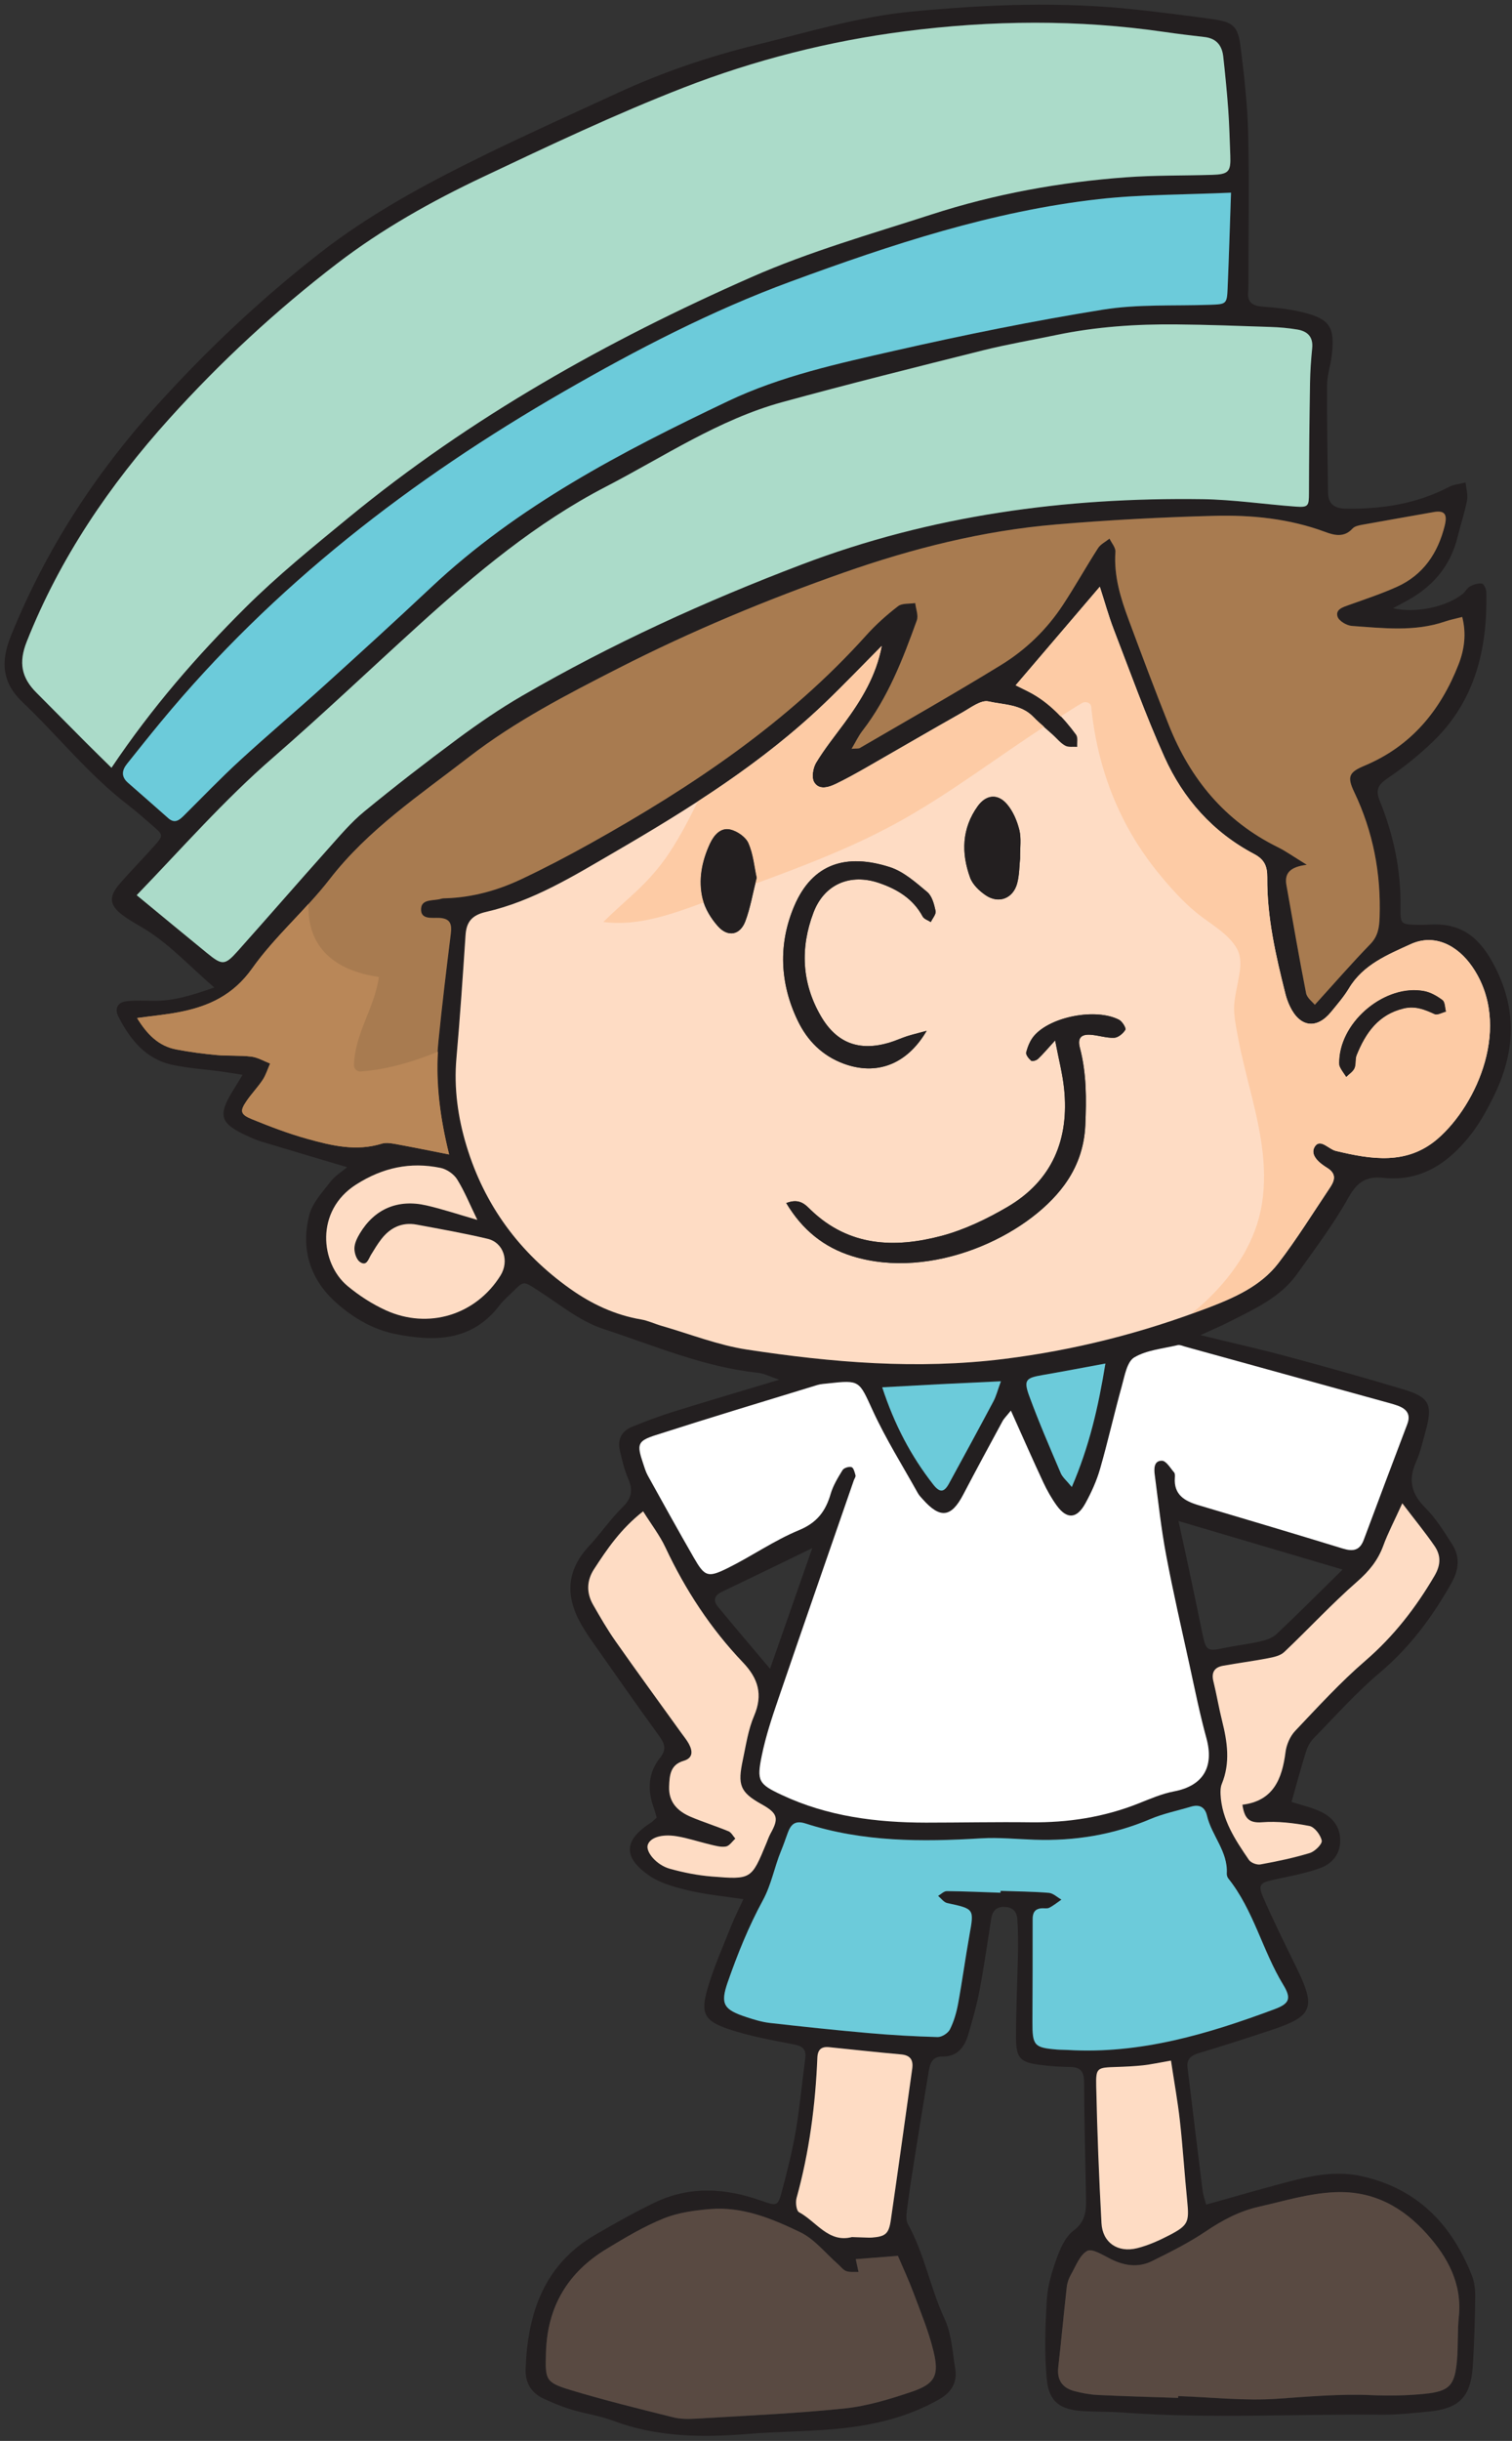 <?xml version="1.0" encoding="UTF-8" standalone="no"?>
<!DOCTYPE svg PUBLIC "-//W3C//DTD SVG 1.1//EN" "http://www.w3.org/Graphics/SVG/1.1/DTD/svg11.dtd">
<svg width="100%" height="100%" viewBox="0 0 274 442" version="1.1" xmlns="http://www.w3.org/2000/svg" xmlns:xlink="http://www.w3.org/1999/xlink" xml:space="preserve" xmlns:serif="http://www.serif.com/" style="fill-rule:evenodd;clip-rule:evenodd;stroke-linejoin:round;stroke-miterlimit:2;">
    <rect x="0" y="0" width="274" height="442" fill="#333333" stroke="none"/>
    <g transform="matrix(1,0,0,1,-785,-2343)">
        <g>
            <g transform="matrix(4.167,0,0,4.167,932.198,2504.34)">
                <path d="M0,28.557C-1.491,29.279 -2.709,29.873 -3.933,30.456C-4.262,30.613 -4.32,30.838 -4.105,31.1C-3.404,31.953 -2.685,32.793 -1.836,33.799C-1.208,32.006 -0.648,30.409 0,28.557M12.749,20.536C11.735,20.723 10.868,20.889 9.999,21.039C9.289,21.162 9.183,21.257 9.438,21.952C9.852,23.083 10.333,24.191 10.806,25.3C10.883,25.481 11.058,25.62 11.287,25.903C12.056,24.12 12.443,22.409 12.749,20.536M8.204,21.308C7.203,21.355 6.396,21.392 5.588,21.433C4.766,21.475 3.943,21.521 3.042,21.57C3.576,23.201 4.297,24.562 5.26,25.793C5.546,26.16 5.735,26.14 5.945,25.755C6.594,24.566 7.243,23.376 7.879,22.18C8.001,21.95 8.065,21.688 8.204,21.308M23.063,29.488C20.589,28.756 18.345,28.093 15.925,27.378C16.102,28.19 16.243,28.819 16.376,29.449C16.577,30.396 16.776,31.343 16.97,32.291C17.118,33.009 17.191,33.05 17.878,32.903C18.406,32.789 18.947,32.734 19.474,32.614C19.725,32.557 20.007,32.464 20.187,32.295C21.089,31.448 21.962,30.57 23.063,29.488M15.601,50.83C15.082,50.92 14.739,50.996 14.392,51.036C14.006,51.078 13.617,51.095 13.229,51.108C12.386,51.136 12.332,51.133 12.35,51.948C12.393,53.93 12.47,55.912 12.578,57.893C12.624,58.742 13.285,59.194 14.134,58.982C14.619,58.86 15.091,58.647 15.537,58.414C16.354,57.99 16.397,57.842 16.306,56.93C16.19,55.77 16.117,54.605 15.989,53.447C15.895,52.604 15.742,51.767 15.601,50.83M1.725,58.497C1.967,58.506 2.161,58.514 2.355,58.52C2.434,58.522 2.512,58.527 2.589,58.521C3.183,58.473 3.328,58.362 3.417,57.756C3.735,55.567 4.038,53.374 4.347,51.182C4.399,50.811 4.274,50.597 3.865,50.561C2.82,50.467 1.778,50.353 0.734,50.246C0.397,50.211 0.236,50.35 0.221,50.702C0.137,52.765 -0.13,54.802 -0.683,56.799C-0.735,56.989 -0.693,57.354 -0.575,57.417C0.184,57.828 0.709,58.761 1.725,58.497M-14.567,14.293C-14.893,13.624 -15.124,13.05 -15.446,12.533C-15.589,12.302 -15.896,12.09 -16.164,12.035C-17.479,11.762 -18.68,12.019 -19.837,12.756C-21.64,13.905 -21.383,16.19 -20.215,17.163C-19.713,17.581 -19.144,17.95 -18.55,18.22C-16.69,19.067 -14.631,18.422 -13.563,16.716C-13.17,16.088 -13.424,15.281 -14.121,15.116C-15.141,14.873 -16.175,14.692 -17.206,14.499C-17.845,14.381 -18.354,14.63 -18.743,15.13C-18.909,15.344 -19.05,15.579 -19.191,15.812C-19.307,16.002 -19.379,16.325 -19.672,16.122C-19.822,16.019 -19.915,15.736 -19.913,15.535C-19.911,15.318 -19.798,15.085 -19.682,14.89C-19.043,13.82 -18.031,13.38 -16.787,13.663C-16.08,13.825 -15.39,14.057 -14.567,14.293M25.662,26.613C25.305,27.399 25.033,27.911 24.836,28.452C24.602,29.09 24.219,29.56 23.7,30.014C22.595,30.98 21.595,32.066 20.527,33.076C20.355,33.239 20.061,33.299 19.812,33.347C19.165,33.472 18.509,33.554 17.861,33.672C17.488,33.741 17.352,33.966 17.448,34.353C17.588,34.918 17.682,35.496 17.824,36.062C18.054,36.98 18.19,37.891 17.812,38.807C17.756,38.943 17.751,39.109 17.758,39.259C17.812,40.362 18.399,41.242 18.992,42.109C19.078,42.235 19.338,42.333 19.492,42.305C20.216,42.172 20.94,42.023 21.643,41.808C21.862,41.741 22.187,41.416 22.158,41.271C22.108,41.024 21.845,40.677 21.621,40.634C20.947,40.504 20.242,40.42 19.562,40.473C18.967,40.52 18.795,40.272 18.708,39.71C20.052,39.546 20.435,38.594 20.584,37.42C20.625,37.098 20.783,36.735 21.005,36.5C21.994,35.457 22.97,34.389 24.057,33.453C25.288,32.391 26.249,31.154 27.062,29.764C27.341,29.288 27.346,28.879 27.065,28.469C26.675,27.9 26.234,27.364 25.662,26.613M-7.356,26.959C-8.334,27.726 -8.92,28.594 -9.491,29.472C-9.815,29.97 -9.828,30.505 -9.532,31.021C-9.222,31.56 -8.911,32.101 -8.554,32.609C-7.616,33.944 -6.652,35.261 -5.7,36.586C-5.586,36.744 -5.459,36.895 -5.368,37.065C-5.2,37.378 -5.177,37.68 -5.597,37.803C-6.18,37.974 -6.208,38.438 -6.226,38.916C-6.252,39.603 -5.851,39.998 -5.275,40.241C-4.739,40.466 -4.18,40.641 -3.643,40.864C-3.521,40.914 -3.444,41.074 -3.346,41.183C-3.481,41.303 -3.604,41.499 -3.756,41.526C-3.97,41.564 -4.21,41.493 -4.433,41.441C-4.924,41.326 -5.406,41.159 -5.903,41.078C-6.572,40.971 -7.056,41.146 -7.156,41.456C-7.251,41.755 -6.78,42.329 -6.199,42.491C-5.603,42.658 -4.985,42.78 -4.369,42.829C-2.647,42.968 -2.646,42.949 -2,41.39C-1.94,41.246 -1.891,41.097 -1.815,40.961C-1.453,40.307 -1.486,40.087 -2.211,39.685C-3.153,39.161 -3.249,38.839 -3.021,37.766C-2.884,37.12 -2.788,36.449 -2.532,35.849C-2.137,34.925 -2.35,34.224 -3.011,33.531C-4.418,32.057 -5.521,30.373 -6.388,28.528C-6.632,28.007 -6.992,27.541 -7.356,26.959M1.891,59.458C1.936,59.662 1.974,59.838 2.012,60.015C1.833,60.007 1.643,60.036 1.481,59.979C1.345,59.931 1.244,59.786 1.126,59.683C0.581,59.207 0.103,58.588 -0.526,58.286C-1.745,57.701 -3.028,57.166 -4.433,57.282C-5.119,57.337 -5.834,57.435 -6.465,57.691C-7.325,58.037 -8.135,58.523 -8.933,59.004C-10.624,60.024 -11.524,61.513 -11.581,63.517C-11.613,64.673 -11.623,64.807 -10.554,65.132C-9.068,65.583 -7.557,65.954 -6.05,66.33C-5.717,66.414 -5.351,66.408 -5.003,66.386C-2.87,66.257 -0.732,66.166 1.393,65.947C2.385,65.844 3.372,65.542 4.324,65.221C5.342,64.876 5.531,64.514 5.268,63.44C5.056,62.578 4.71,61.747 4.398,60.911C4.197,60.371 3.951,59.847 3.725,59.316C3.115,59.363 2.505,59.411 1.891,59.458M15.914,65.488L15.917,65.409C17.355,65.458 18.802,65.624 20.229,65.525C21.589,65.431 22.938,65.31 24.304,65.368C25.079,65.401 25.864,65.389 26.636,65.311C27.724,65.201 27.946,64.944 28.041,63.832C28.094,63.212 28.054,62.584 28.119,61.966C28.269,60.526 27.634,59.374 26.736,58.372C25.689,57.203 24.414,56.48 22.74,56.549C21.591,56.597 20.523,56.935 19.426,57.18C18.58,57.37 17.836,57.765 17.114,58.251C16.378,58.747 15.574,59.149 14.776,59.543C14.181,59.838 13.573,59.75 12.979,59.453C12.648,59.286 12.177,58.984 11.96,59.1C11.635,59.275 11.465,59.755 11.254,60.12C11.159,60.285 11.09,60.481 11.069,60.668C10.938,61.828 10.832,62.989 10.7,64.147C10.636,64.703 10.868,65.05 11.389,65.19C11.722,65.279 12.068,65.344 12.412,65.361C13.578,65.417 14.746,65.448 15.914,65.488M8.187,43.535C8.188,43.508 8.188,43.481 8.189,43.453C8.89,43.478 9.592,43.483 10.29,43.539C10.479,43.555 10.655,43.732 10.836,43.833C10.661,43.954 10.494,44.092 10.306,44.188C10.21,44.236 10.075,44.2 9.959,44.211C9.671,44.241 9.583,44.412 9.584,44.689C9.588,46.166 9.581,47.644 9.575,49.121C9.571,50.18 9.645,50.267 10.652,50.35C10.807,50.363 10.964,50.359 11.119,50.368C14.266,50.552 17.204,49.675 20.1,48.597C20.74,48.359 20.854,48.143 20.484,47.538C19.577,46.051 19.197,44.294 18.093,42.913C18.048,42.858 18.022,42.768 18.027,42.696C18.083,41.743 17.371,41.054 17.168,40.19C17.08,39.815 16.841,39.683 16.471,39.793C15.875,39.972 15.257,40.097 14.689,40.338C13.081,41.021 11.41,41.29 9.674,41.232C8.896,41.205 8.113,41.123 7.339,41.17C4.76,41.328 2.199,41.329 -0.292,40.526C-0.76,40.374 -0.935,40.576 -1.071,40.946C-1.165,41.202 -1.25,41.459 -1.355,41.711C-1.649,42.42 -1.772,43.175 -2.154,43.875C-2.766,44.997 -3.25,46.201 -3.673,47.41C-4.018,48.392 -3.84,48.619 -2.855,48.942C-2.524,49.051 -2.183,49.155 -1.839,49.194C-0.409,49.356 1.023,49.507 2.457,49.633C3.454,49.721 4.453,49.779 5.453,49.805C5.634,49.81 5.904,49.638 5.987,49.474C6.159,49.132 6.27,48.748 6.34,48.369C6.523,47.376 6.657,46.374 6.835,45.38C7.042,44.229 7.052,44.239 5.868,43.983C5.72,43.951 5.604,43.779 5.472,43.671C5.599,43.599 5.726,43.463 5.852,43.464C6.63,43.471 7.408,43.508 8.187,43.535M18.211,-30.347C16.183,-30.256 14.312,-30.274 12.466,-30.067C7.83,-29.547 3.428,-28.089 -0.926,-26.489C-4.375,-25.222 -7.633,-23.531 -10.804,-21.706C-17.432,-17.89 -23.431,-13.276 -28.334,-7.343C-28.83,-6.744 -29.314,-6.134 -29.8,-5.526C-30.025,-5.246 -30.06,-4.969 -29.761,-4.708C-29.175,-4.195 -28.589,-3.68 -28.006,-3.165C-27.717,-2.91 -27.518,-3.088 -27.312,-3.293C-26.51,-4.088 -25.728,-4.904 -24.896,-5.668C-23.691,-6.773 -22.44,-7.828 -21.227,-8.925C-19.667,-10.337 -18.111,-11.753 -16.578,-13.193C-12.803,-16.74 -8.276,-19.093 -3.662,-21.289C-1.367,-22.381 1.131,-22.922 3.596,-23.482C6.591,-24.163 9.606,-24.775 12.638,-25.263C14.163,-25.509 15.743,-25.42 17.299,-25.475C18.003,-25.501 18.034,-25.508 18.063,-26.184C18.121,-27.505 18.159,-28.824 18.211,-30.347M-29.383,0.18C-28.292,1.078 -27.309,1.894 -26.317,2.701C-25.66,3.236 -25.548,3.236 -24.981,2.601C-23.658,1.12 -22.355,-0.381 -21.031,-1.863C-20.539,-2.414 -20.056,-2.988 -19.488,-3.454C-18.164,-4.541 -16.808,-5.591 -15.43,-6.611C-14.523,-7.282 -13.587,-7.924 -12.612,-8.489C-8.727,-10.741 -4.661,-12.593 -0.457,-14.191C5.172,-16.33 10.99,-17.11 16.958,-17.029C18.317,-17.01 19.674,-16.804 21.033,-16.705C21.572,-16.666 21.597,-16.741 21.598,-17.287C21.601,-18.883 21.619,-20.479 21.644,-22.075C21.652,-22.581 21.688,-23.088 21.738,-23.591C21.787,-24.084 21.532,-24.326 21.096,-24.4C20.713,-24.464 20.322,-24.499 19.933,-24.512C18.569,-24.558 17.204,-24.61 15.839,-24.623C14.084,-24.64 12.338,-24.523 10.614,-24.164C9.547,-23.941 8.47,-23.758 7.413,-23.494C4.504,-22.766 1.595,-22.04 -1.296,-21.249C-4.071,-20.489 -6.458,-18.876 -8.978,-17.571C-12.009,-16.002 -14.617,-13.82 -17.135,-11.537C-19.243,-9.626 -21.306,-7.665 -23.454,-5.799C-25.579,-3.956 -27.423,-1.849 -29.383,0.18M8.638,22.582C8.454,22.814 8.341,22.92 8.271,23.049C7.696,24.11 7.123,25.171 6.562,26.24C6.044,27.229 5.562,27.289 4.809,26.44C4.731,26.353 4.646,26.267 4.59,26.166C3.928,24.978 3.2,23.82 2.633,22.587C2.032,21.284 2.087,21.245 0.689,21.402C0.534,21.419 0.374,21.424 0.226,21.469C-2.121,22.189 -4.472,22.898 -6.809,23.649C-7.604,23.905 -7.632,24.049 -7.362,24.86C-7.3,25.044 -7.246,25.236 -7.153,25.405C-6.492,26.597 -5.833,27.789 -5.152,28.97C-4.673,29.8 -4.547,29.858 -3.667,29.421C-2.621,28.903 -1.648,28.221 -0.575,27.778C0.206,27.455 0.579,26.957 0.798,26.208C0.905,25.841 1.114,25.497 1.317,25.168C1.376,25.073 1.599,25.003 1.708,25.038C1.797,25.067 1.848,25.266 1.881,25.398C1.897,25.459 1.833,25.541 1.808,25.615C0.712,28.779 -0.391,31.94 -1.474,35.108C-1.751,35.916 -2.022,36.735 -2.194,37.57C-2.422,38.679 -2.338,38.811 -1.316,39.289C0.666,40.217 2.783,40.486 4.945,40.488C6.464,40.488 7.983,40.454 9.502,40.473C11.12,40.492 12.683,40.253 14.189,39.654C14.695,39.453 15.206,39.231 15.736,39.129C16.998,38.888 17.485,38.071 17.141,36.819C16.854,35.771 16.64,34.703 16.407,33.641C16.057,32.045 15.688,30.453 15.387,28.847C15.171,27.703 15.048,26.539 14.895,25.383C14.858,25.111 14.853,24.751 15.211,24.761C15.393,24.766 15.573,25.081 15.737,25.27C15.78,25.319 15.775,25.421 15.77,25.497C15.715,26.243 16.197,26.514 16.803,26.695C18.894,27.316 20.984,27.936 23.069,28.577C23.515,28.713 23.809,28.668 23.986,28.194C24.609,26.515 25.245,24.842 25.878,23.167C26.041,22.736 25.838,22.505 25.455,22.367C25.345,22.327 25.233,22.293 25.12,22.262C22.156,21.443 19.191,20.624 16.226,19.806C16.113,19.775 15.987,19.715 15.884,19.74C15.246,19.892 14.545,19.951 14.003,20.272C13.688,20.459 13.587,21.068 13.465,21.507C13.131,22.705 12.86,23.922 12.516,25.118C12.367,25.636 12.137,26.142 11.876,26.617C11.505,27.291 11.073,27.316 10.632,26.709C10.405,26.396 10.21,26.051 10.046,25.7C9.586,24.715 9.15,23.72 8.638,22.582M-15.794,11.45C-16.231,9.686 -16.418,8.106 -16.257,6.507C-16.101,4.958 -15.915,3.413 -15.722,1.87C-15.67,1.452 -15.726,1.194 -16.224,1.168C-16.538,1.153 -17.053,1.259 -17.012,0.754C-16.978,0.328 -16.461,0.438 -16.147,0.338C-16.074,0.316 -15.992,0.319 -15.915,0.316C-14.766,0.275 -13.677,-0.029 -12.649,-0.515C-11.629,-0.998 -10.626,-1.522 -9.64,-2.073C-5.229,-4.537 -1.059,-7.321 2.35,-11.116C2.765,-11.578 3.236,-11.998 3.729,-12.377C3.907,-12.514 4.222,-12.472 4.476,-12.513C4.503,-12.261 4.623,-11.976 4.546,-11.762C3.937,-10.075 3.292,-8.401 2.178,-6.959C2.008,-6.739 1.888,-6.48 1.709,-6.179C1.923,-6.199 2.011,-6.181 2.069,-6.215C4.123,-7.413 6.193,-8.585 8.219,-9.829C9.287,-10.485 10.193,-11.361 10.89,-12.417C11.425,-13.228 11.9,-14.081 12.426,-14.899C12.538,-15.072 12.756,-15.177 12.925,-15.313C13.015,-15.123 13.194,-14.925 13.181,-14.742C13.107,-13.698 13.405,-12.733 13.76,-11.782C14.33,-10.248 14.903,-8.714 15.511,-7.196C16.44,-4.869 17.943,-3.042 20.228,-1.913C20.601,-1.729 20.943,-1.482 21.503,-1.139C20.771,-1.049 20.527,-0.767 20.618,-0.257C20.899,1.308 21.166,2.877 21.474,4.438C21.516,4.651 21.759,4.824 21.854,4.945C22.697,4.017 23.459,3.14 24.268,2.308C24.606,1.959 24.656,1.577 24.671,1.139C24.736,-0.762 24.39,-2.577 23.568,-4.3C23.248,-4.971 23.336,-5.162 24.021,-5.449C26.052,-6.298 27.327,-7.852 28.107,-9.853C28.361,-10.504 28.449,-11.183 28.264,-11.909C27.975,-11.834 27.745,-11.79 27.525,-11.714C26.191,-11.256 24.824,-11.424 23.467,-11.519C23.241,-11.535 22.904,-11.733 22.844,-11.92C22.741,-12.239 23.076,-12.336 23.343,-12.431C24.04,-12.68 24.745,-12.914 25.419,-13.216C26.57,-13.732 27.208,-14.684 27.503,-15.88C27.631,-16.397 27.482,-16.55 27.004,-16.464C25.973,-16.278 24.939,-16.103 23.908,-15.915C23.762,-15.888 23.583,-15.849 23.492,-15.75C23.128,-15.347 22.697,-15.458 22.302,-15.605C20.738,-16.185 19.106,-16.346 17.469,-16.303C15.173,-16.244 12.876,-16.122 10.588,-15.927C7.428,-15.66 4.364,-14.889 1.379,-13.841C-1.97,-12.666 -5.244,-11.305 -8.412,-9.691C-10.672,-8.539 -12.925,-7.377 -14.939,-5.819C-17.062,-4.176 -19.308,-2.685 -20.988,-0.517C-22.035,0.835 -23.371,1.972 -24.357,3.362C-25.186,4.531 -26.258,5.019 -27.547,5.266C-28.115,5.374 -28.693,5.428 -29.365,5.521C-28.93,6.23 -28.431,6.742 -27.649,6.889C-27.076,6.996 -26.496,7.075 -25.915,7.127C-25.411,7.174 -24.898,7.136 -24.396,7.198C-24.116,7.232 -23.851,7.394 -23.579,7.497C-23.684,7.735 -23.76,7.992 -23.901,8.205C-24.115,8.53 -24.391,8.813 -24.609,9.134C-24.9,9.563 -24.876,9.71 -24.37,9.916C-23.578,10.24 -22.773,10.546 -21.95,10.775C-20.899,11.067 -19.832,11.324 -18.728,10.982C-18.552,10.927 -18.338,10.957 -18.15,10.992C-17.43,11.121 -16.713,11.269 -15.794,11.45M-30.479,-5.358C-28.708,-7.993 -26.76,-10.224 -24.663,-12.31C-23.257,-13.709 -21.706,-14.965 -20.17,-16.226C-14.859,-20.589 -8.928,-23.916 -2.653,-26.677C-0.11,-27.797 2.552,-28.551 5.183,-29.403C7.935,-30.295 10.77,-30.808 13.653,-31.019C14.895,-31.11 16.144,-31.086 17.389,-31.125C18.102,-31.147 18.204,-31.263 18.177,-31.957C18.15,-32.617 18.136,-33.279 18.089,-33.939C18.033,-34.714 17.956,-35.49 17.871,-36.263C17.819,-36.739 17.576,-37.052 17.066,-37.112C16.486,-37.179 15.906,-37.248 15.328,-37.332C11.561,-37.883 7.78,-37.845 4.023,-37.361C0.734,-36.937 -2.497,-36.118 -5.585,-34.92C-8.56,-33.764 -11.454,-32.391 -14.341,-31.025C-16.562,-29.974 -18.712,-28.77 -20.668,-27.27C-23.303,-25.25 -25.732,-23.003 -27.959,-20.534C-30.565,-17.643 -32.72,-14.481 -34.164,-10.841C-34.525,-9.93 -34.393,-9.272 -33.748,-8.627C-33.032,-7.91 -32.321,-7.187 -31.605,-6.469C-31.254,-6.118 -30.897,-5.77 -30.479,-5.358M3.019,-10.647C2.196,-9.82 1.391,-8.975 0.548,-8.169C-2.177,-5.561 -5.348,-3.578 -8.589,-1.694C-10.376,-0.655 -12.141,0.44 -14.185,0.909C-14.784,1.045 -15.039,1.328 -15.078,1.914C-15.196,3.7 -15.317,5.486 -15.474,7.268C-15.589,8.573 -15.41,9.843 -15.037,11.076C-14.255,13.658 -12.727,15.729 -10.526,17.288C-9.597,17.948 -8.579,18.427 -7.439,18.62C-7.135,18.672 -6.847,18.813 -6.548,18.899C-5.316,19.253 -4.103,19.735 -2.846,19.927C0.855,20.493 4.568,20.802 8.326,20.337C11.402,19.955 14.364,19.203 17.244,18.098C18.373,17.664 19.51,17.161 20.269,16.174C21.074,15.125 21.774,13.995 22.511,12.896C22.722,12.581 22.817,12.29 22.382,12.024C22.061,11.827 21.626,11.479 21.854,11.112C22.089,10.734 22.454,11.219 22.767,11.294C24.317,11.665 25.866,11.923 27.207,10.76C28.914,9.28 30.458,5.829 28.7,3.285C28.065,2.366 27.064,1.836 26.027,2.31C25.027,2.768 23.962,3.195 23.343,4.227C23.125,4.592 22.839,4.919 22.568,5.251C21.94,6.022 21.212,5.926 20.775,5.019C20.691,4.844 20.624,4.658 20.577,4.469C20.158,2.807 19.773,1.136 19.788,-0.589C19.792,-1.079 19.665,-1.371 19.214,-1.609C17.424,-2.552 16.131,-4.008 15.314,-5.825C14.5,-7.633 13.829,-9.506 13.115,-11.359C12.882,-11.963 12.711,-12.59 12.507,-13.221C11.268,-11.772 10.075,-10.375 8.848,-8.939C9.005,-8.861 9.209,-8.762 9.412,-8.659C10.266,-8.222 10.915,-7.552 11.473,-6.794C11.563,-6.671 11.509,-6.443 11.522,-6.263C11.346,-6.276 11.142,-6.237 11.001,-6.314C10.802,-6.422 10.649,-6.616 10.477,-6.773C10.189,-7.035 9.885,-7.281 9.616,-7.561C9.081,-8.12 8.323,-8.089 7.663,-8.238C7.334,-8.311 6.889,-7.963 6.523,-7.757C5.131,-6.972 3.751,-6.165 2.363,-5.372C1.923,-5.121 1.48,-4.873 1.024,-4.653C0.702,-4.499 0.286,-4.373 0.078,-4.732C-0.04,-4.936 0.029,-5.351 0.167,-5.579C0.529,-6.176 0.972,-6.726 1.387,-7.291C2.126,-8.295 2.775,-9.346 3.019,-10.647M17.128,57.085C18.483,56.709 19.782,56.322 21.096,55.994C22.005,55.767 22.936,55.642 23.875,55.847C26.303,56.378 27.811,57.938 28.69,60.179C28.801,60.46 28.834,60.788 28.83,61.094C28.814,62.107 28.792,63.121 28.722,64.132C28.632,65.439 28.132,65.944 26.844,66.074C26.146,66.144 25.445,66.219 24.746,66.212C21.008,66.178 17.268,66.397 13.532,66.121C12.949,66.079 12.362,66.09 11.778,66.057C10.797,66.002 10.297,65.668 10.201,64.692C10.088,63.538 10.132,62.363 10.202,61.203C10.239,60.59 10.429,59.974 10.641,59.392C10.796,58.965 11.013,58.478 11.355,58.222C11.887,57.824 11.918,57.35 11.906,56.795C11.87,55.121 11.833,53.448 11.821,51.774C11.818,51.347 11.704,51.113 11.239,51.106C10.811,51.1 10.38,51.069 9.955,51.018C9.049,50.908 8.865,50.74 8.862,49.84C8.859,48.593 8.923,47.346 8.947,46.099C8.956,45.632 8.946,45.164 8.92,44.699C8.903,44.404 8.768,44.186 8.428,44.152C8.044,44.114 7.841,44.285 7.782,44.654C7.617,45.692 7.472,46.733 7.277,47.764C7.155,48.411 6.974,49.047 6.788,49.679C6.624,50.239 6.318,50.663 5.644,50.651C5.242,50.644 5.124,50.936 5.069,51.263C4.865,52.492 4.663,53.719 4.467,54.949C4.345,55.717 4.225,56.486 4.125,57.257C4.096,57.48 4.059,57.755 4.158,57.933C4.884,59.23 5.127,60.709 5.754,62.048C6.059,62.698 6.094,63.479 6.215,64.206C6.314,64.81 6.06,65.239 5.514,65.549C4.092,66.359 2.541,66.7 0.94,66.84C-0.3,66.95 -1.55,66.948 -2.792,67.05C-4.79,67.215 -6.757,67.192 -8.671,66.473C-9.25,66.255 -9.879,66.17 -10.475,65.991C-10.882,65.868 -11.279,65.702 -11.667,65.525C-12.218,65.274 -12.488,64.839 -12.466,64.221C-12.378,61.796 -11.666,59.693 -9.432,58.392C-8.59,57.903 -7.739,57.424 -6.863,57.001C-5.333,56.264 -3.772,56.361 -2.206,56.919C-1.527,57.161 -1.492,57.148 -1.315,56.484C-1.086,55.619 -0.866,54.748 -0.716,53.869C-0.539,52.833 -0.448,51.785 -0.306,50.744C-0.252,50.351 -0.402,50.201 -0.79,50.125C-1.742,49.939 -2.707,49.77 -3.623,49.463C-4.7,49.103 -4.868,48.771 -4.555,47.699C-4.284,46.768 -3.883,45.874 -3.525,44.97C-3.385,44.615 -3.208,44.274 -2.996,43.812C-3.874,43.678 -4.642,43.61 -5.384,43.432C-5.979,43.289 -6.615,43.12 -7.104,42.779C-8.257,41.973 -8.192,41.24 -7.008,40.48C-6.944,40.439 -6.892,40.379 -6.765,40.268C-6.807,40.13 -6.853,39.954 -6.913,39.784C-7.178,39.033 -7.122,38.3 -6.627,37.68C-6.301,37.27 -6.436,37.025 -6.693,36.671C-7.702,35.286 -8.677,33.877 -9.665,32.477C-9.732,32.381 -9.793,32.281 -9.857,32.183C-10.696,30.908 -10.833,29.671 -9.707,28.465C-9.203,27.926 -8.786,27.303 -8.26,26.789C-7.859,26.399 -7.786,26.048 -8.003,25.548C-8.173,25.16 -8.269,24.736 -8.367,24.32C-8.481,23.835 -8.291,23.468 -7.833,23.283C-7.256,23.048 -6.672,22.827 -6.079,22.641C-4.592,22.178 -3.097,21.738 -1.435,21.238C-1.841,21.103 -2.099,20.964 -2.369,20.936C-4.72,20.689 -6.881,19.751 -9.092,19.029C-10.136,18.687 -11.044,17.917 -11.996,17.314C-12.556,16.959 -12.542,16.934 -13.025,17.415C-13.219,17.608 -13.432,17.786 -13.596,18.001C-14.796,19.581 -16.443,19.593 -18.148,19.248C-19.113,19.053 -19.973,18.545 -20.707,17.89C-21.853,16.866 -22.249,15.546 -21.873,14.078C-21.737,13.549 -21.3,13.084 -20.949,12.63C-20.748,12.369 -20.444,12.186 -20.228,12.003C-21.483,11.629 -22.709,11.266 -23.935,10.897C-24.121,10.841 -24.302,10.766 -24.48,10.686C-25.783,10.104 -25.886,9.774 -25.139,8.587C-25.038,8.427 -24.942,8.263 -24.776,7.988C-25.162,7.928 -25.448,7.879 -25.735,7.84C-26.429,7.747 -27.133,7.703 -27.816,7.558C-28.985,7.311 -29.663,6.459 -30.176,5.46C-30.356,5.108 -30.201,4.829 -29.816,4.79C-29.43,4.75 -29.038,4.768 -28.648,4.773C-27.775,4.783 -26.968,4.532 -26.007,4.194C-27.066,3.281 -27.917,2.346 -29,1.671C-29.332,1.465 -29.681,1.285 -29.991,1.051C-30.571,0.615 -30.606,0.251 -30.118,-0.314C-29.634,-0.874 -29.111,-1.399 -28.621,-1.953C-28.208,-2.419 -28.215,-2.43 -28.706,-2.854C-29.06,-3.161 -29.411,-3.471 -29.781,-3.756C-31.48,-5.064 -32.81,-6.749 -34.353,-8.214C-35.226,-9.046 -35.307,-9.951 -34.853,-11.077C-33.346,-14.81 -31.2,-18.116 -28.508,-21.097C-26.333,-23.506 -23.983,-25.719 -21.425,-27.714C-19.229,-29.427 -16.791,-30.738 -14.303,-31.957C-12.378,-32.899 -10.422,-33.778 -8.475,-34.675C-6.522,-35.575 -4.498,-36.265 -2.408,-36.775C-0.176,-37.321 2.026,-37.998 4.327,-38.216C7.592,-38.527 10.858,-38.658 14.127,-38.296C15.211,-38.176 16.293,-38.042 17.374,-37.892C18.305,-37.764 18.515,-37.59 18.63,-36.657C18.782,-35.422 18.926,-34.18 18.956,-32.939C19.007,-30.798 18.969,-28.656 18.968,-26.513C18.967,-26.357 18.971,-26.201 18.956,-26.046C18.913,-25.596 19.128,-25.431 19.561,-25.397C20.141,-25.351 20.727,-25.293 21.29,-25.158C22.517,-24.863 22.742,-24.509 22.589,-23.252C22.537,-22.827 22.389,-22.407 22.387,-21.984C22.377,-20.429 22.409,-18.874 22.429,-17.318C22.435,-16.838 22.689,-16.628 23.166,-16.618C24.748,-16.585 26.269,-16.816 27.691,-17.559C27.905,-17.671 28.169,-17.689 28.411,-17.751C28.437,-17.492 28.521,-17.221 28.475,-16.976C28.374,-16.442 28.195,-15.923 28.066,-15.394C27.762,-14.142 27.008,-13.247 25.895,-12.632C25.692,-12.52 25.488,-12.411 25.259,-12.287C26.219,-12.057 27.577,-12.339 28.283,-12.909C28.403,-13.006 28.479,-13.169 28.609,-13.239C28.763,-13.321 28.962,-13.386 29.124,-13.358C29.209,-13.343 29.312,-13.116 29.314,-12.982C29.366,-10.518 28.828,-8.252 26.979,-6.478C26.392,-5.915 25.751,-5.394 25.078,-4.939C24.661,-4.656 24.461,-4.452 24.677,-3.921C25.284,-2.429 25.61,-0.877 25.582,0.748C25.57,1.449 25.615,1.451 26.32,1.471C26.477,1.476 26.633,1.474 26.789,1.463C28.097,1.37 28.922,1.897 29.584,3.099C30.695,5.115 30.581,7.026 29.605,8.985C29.329,9.54 29.021,10.095 28.642,10.582C27.685,11.808 26.483,12.64 24.842,12.466C24.06,12.383 23.684,12.668 23.302,13.35C22.659,14.501 21.851,15.563 21.084,16.643C20.354,17.67 19.228,18.162 18.153,18.713C17.813,18.887 17.46,19.035 16.882,19.301C18.298,19.647 19.489,19.913 20.666,20.23C22.357,20.686 24.046,21.156 25.723,21.663C26.849,22.004 26.991,22.327 26.67,23.483C26.545,23.933 26.444,24.398 26.254,24.821C25.902,25.604 26.061,26.206 26.667,26.812C27.125,27.271 27.479,27.844 27.832,28.398C28.174,28.936 28.124,29.488 27.807,30.054C26.98,31.527 26.001,32.853 24.693,33.958C23.655,34.834 22.742,35.861 21.79,36.835C21.635,36.994 21.527,37.221 21.46,37.436C21.241,38.139 21.051,38.851 20.842,39.586C21.247,39.717 21.702,39.817 22.112,40.01C22.633,40.256 22.972,40.672 22.959,41.297C22.947,41.885 22.586,42.274 22.108,42.452C21.458,42.694 20.761,42.813 20.08,42.963C19.473,43.097 19.371,43.184 19.609,43.732C20.058,44.766 20.563,45.778 21.06,46.791C21.912,48.535 21.771,48.9 19.957,49.501C18.921,49.844 17.883,50.18 16.838,50.493C16.492,50.595 16.273,50.742 16.32,51.131C16.535,52.906 16.748,54.681 16.971,56.454C16.999,56.678 17.08,56.895 17.128,57.085" style="fill:rgb(35,31,32);fill-rule:nonzero;"/>
            </g>
            <g transform="matrix(4.167,0,0,4.167,1027.7,2505.38)">
                <path d="M0,7.082C0.003,7.147 -0.022,7.277 0.021,7.377C0.091,7.538 0.207,7.68 0.303,7.829C0.426,7.706 0.594,7.603 0.661,7.455C0.737,7.286 0.684,7.061 0.755,6.887C1.146,5.919 1.699,5.116 2.811,4.854C3.313,4.737 3.716,4.906 4.147,5.102C4.27,5.158 4.474,5.034 4.641,4.993C4.594,4.82 4.602,4.575 4.489,4.49C4.251,4.311 3.962,4.147 3.673,4.096C2.026,3.798 0.096,5.356 0,7.082M-25.336,-0.824C-25.44,-1.297 -25.485,-1.85 -25.697,-2.33C-25.815,-2.599 -26.185,-2.854 -26.485,-2.922C-26.913,-3.02 -27.203,-2.669 -27.373,-2.301C-27.725,-1.54 -27.887,-0.724 -27.688,0.09C-27.584,0.52 -27.319,0.951 -27.019,1.286C-26.585,1.77 -26.058,1.669 -25.83,1.064C-25.613,0.488 -25.512,-0.131 -25.336,-0.824M-13.88,-1.668C-13.886,-2.13 -13.823,-2.536 -13.914,-2.903C-14.013,-3.3 -14.19,-3.719 -14.453,-4.024C-14.856,-4.495 -15.361,-4.438 -15.724,-3.934C-16.417,-2.969 -16.445,-1.901 -16.055,-0.83C-15.945,-0.529 -15.654,-0.251 -15.377,-0.064C-14.811,0.321 -14.184,0.078 -14.008,-0.583C-13.909,-0.954 -13.915,-1.353 -13.88,-1.668M-17.945,5.827C-18.373,5.943 -18.59,5.994 -18.801,6.062C-19.06,6.147 -19.309,6.263 -19.568,6.34C-20.879,6.729 -21.862,6.363 -22.546,5.186C-23.382,3.747 -23.448,2.22 -22.868,0.69C-22.397,-0.551 -21.268,-1.025 -20.014,-0.598C-19.222,-0.327 -18.535,0.087 -18.118,0.859C-18.058,0.971 -17.885,1.021 -17.765,1.101C-17.689,0.938 -17.526,0.758 -17.556,0.619C-17.619,0.326 -17.711,-0.031 -17.92,-0.206C-18.421,-0.624 -18.951,-1.098 -19.552,-1.289C-21.419,-1.885 -22.907,-1.468 -23.705,0.411C-24.401,2.048 -24.336,3.757 -23.549,5.39C-23.127,6.262 -22.479,6.912 -21.553,7.254C-20.138,7.776 -18.813,7.31 -17.945,5.827M-24.051,13.312C-23.348,14.483 -22.411,15.237 -21.175,15.62C-17.736,16.686 -13.589,14.769 -11.957,12.527C-11.396,11.759 -11.088,10.897 -11.045,9.927C-10.996,8.794 -10.99,7.669 -11.281,6.567C-11.397,6.126 -11.214,5.975 -10.829,5.997C-10.481,6.019 -10.135,6.144 -9.792,6.13C-9.618,6.123 -9.4,5.943 -9.304,5.781C-9.262,5.711 -9.439,5.419 -9.578,5.347C-10.58,4.829 -12.552,5.202 -13.275,6.047C-13.443,6.242 -13.549,6.51 -13.616,6.763C-13.643,6.862 -13.505,7.035 -13.4,7.125C-13.354,7.165 -13.172,7.114 -13.104,7.049C-12.887,6.845 -12.695,6.614 -12.357,6.244C-12.202,7.063 -12.035,7.696 -11.968,8.339C-11.739,10.549 -12.485,12.343 -14.438,13.484C-15.336,14.009 -16.31,14.477 -17.31,14.741C-19.347,15.278 -21.327,15.201 -22.98,13.614C-23.217,13.387 -23.468,13.085 -24.051,13.312M-19.9,-10.897C-20.145,-9.596 -20.793,-8.544 -21.532,-7.54C-21.948,-6.976 -22.391,-6.426 -22.752,-5.828C-22.89,-5.601 -22.959,-5.186 -22.841,-4.981C-22.633,-4.622 -22.218,-4.748 -21.896,-4.902C-21.439,-5.122 -20.996,-5.37 -20.556,-5.621C-19.168,-6.414 -17.789,-7.222 -16.396,-8.007C-16.031,-8.212 -15.585,-8.561 -15.256,-8.487C-14.597,-8.339 -13.839,-8.369 -13.303,-7.811C-13.035,-7.53 -12.73,-7.284 -12.442,-7.022C-12.27,-6.865 -12.118,-6.672 -11.918,-6.564C-11.777,-6.486 -11.573,-6.525 -11.397,-6.513C-11.41,-6.692 -11.356,-6.92 -11.447,-7.043C-12.004,-7.802 -12.653,-8.472 -13.508,-8.908C-13.71,-9.012 -13.915,-9.11 -14.072,-9.189C-12.845,-10.624 -11.651,-12.022 -10.413,-13.471C-10.208,-12.84 -10.037,-12.212 -9.804,-11.608C-9.09,-9.756 -8.419,-7.883 -7.605,-6.074C-6.788,-4.258 -5.495,-2.802 -3.706,-1.858C-3.255,-1.62 -3.128,-1.328 -3.132,-0.839C-3.146,0.887 -2.761,2.558 -2.343,4.22C-2.295,4.408 -2.228,4.595 -2.144,4.769C-1.707,5.677 -0.979,5.772 -0.351,5.002C-0.08,4.67 0.205,4.343 0.424,3.978C1.043,2.945 2.107,2.519 3.107,2.061C4.145,1.587 5.146,2.116 5.78,3.035C7.539,5.58 5.994,9.03 4.288,10.511C2.947,11.674 1.398,11.416 -0.152,11.045C-0.465,10.97 -0.831,10.484 -1.066,10.862C-1.293,11.229 -0.858,11.577 -0.538,11.774C-0.102,12.041 -0.198,12.332 -0.408,12.646C-1.145,13.746 -1.845,14.876 -2.65,15.925C-3.409,16.912 -4.547,17.415 -5.676,17.849C-8.555,18.954 -11.518,19.706 -14.593,20.088C-18.351,20.553 -22.064,20.243 -25.765,19.678C-27.022,19.485 -28.236,19.004 -29.468,18.649C-29.767,18.563 -30.055,18.423 -30.358,18.371C-31.499,18.178 -32.517,17.698 -33.446,17.039C-35.646,15.479 -37.174,13.408 -37.956,10.826C-38.329,9.594 -38.509,8.323 -38.394,7.019C-38.237,5.236 -38.116,3.45 -37.997,1.665C-37.958,1.078 -37.704,0.796 -37.104,0.659C-35.061,0.19 -33.296,-0.904 -31.508,-1.943C-28.267,-3.827 -25.097,-5.811 -22.372,-8.418C-21.529,-9.225 -20.723,-10.069 -19.9,-10.897" style="fill:rgb(254,220,196);fill-rule:nonzero;"/>
            </g>
            <g transform="matrix(4.167,0,0,4.167,906.266,2473.3)">
                <path d="M0,5.799C-0.426,6.439 -0.922,6.996 -1.486,7.518C-1.945,7.943 -2.418,8.353 -2.863,8.794C-1.376,8.997 0.127,8.455 1.507,7.945C1.489,7.894 1.467,7.841 1.455,7.788C1.256,6.975 1.418,6.158 1.77,5.398C1.94,5.029 2.23,4.679 2.658,4.777C2.958,4.845 3.328,5.1 3.446,5.368C3.658,5.849 3.703,6.402 3.807,6.874C3.785,6.964 3.768,7.043 3.747,7.13C5.968,6.32 8.183,5.47 10.236,4.304C12.343,3.106 14.277,1.637 16.304,0.313C16.146,0.174 15.984,0.038 15.84,-0.112C15.304,-0.671 14.546,-0.64 13.887,-0.789C13.558,-0.862 13.112,-0.513 12.747,-0.308C11.354,0.477 9.975,1.284 8.587,2.077C8.147,2.328 7.704,2.576 7.248,2.796C6.925,2.95 6.51,3.076 6.302,2.716C6.184,2.513 6.253,2.098 6.391,1.87C6.752,1.273 7.195,0.723 7.611,0.158C8.35,-0.846 8.999,-1.897 9.243,-3.198C8.42,-2.371 7.614,-1.526 6.771,-0.72C5.072,0.906 3.199,2.29 1.244,3.558C0.867,4.325 0.475,5.085 0,5.799" style="fill:rgb(253,203,165);fill-rule:nonzero;"/>
            </g>
            <g transform="matrix(4.167,0,0,4.167,1044.97,2503.47)">
                <path d="M0,5.561C-0.431,5.366 -0.834,5.197 -1.336,5.314C-2.448,5.576 -3,6.378 -3.393,7.346C-3.463,7.52 -3.41,7.746 -3.486,7.915C-3.553,8.063 -3.721,8.165 -3.844,8.289C-3.94,8.139 -4.056,7.998 -4.126,7.836C-4.169,7.737 -4.144,7.607 -4.147,7.541C-4.051,5.816 -2.121,4.257 -0.474,4.555C-0.185,4.607 0.104,4.77 0.341,4.95C0.455,5.035 0.447,5.28 0.494,5.453C0.327,5.494 0.123,5.618 0,5.561M1.633,3.495C0.999,2.576 -0.002,2.046 -1.04,2.52C-2.04,2.978 -3.104,3.405 -3.723,4.437C-3.942,4.802 -4.227,5.129 -4.498,5.461C-5.126,6.232 -5.854,6.136 -6.291,5.229C-6.375,5.054 -6.442,4.868 -6.49,4.679C-6.908,3.017 -7.293,1.346 -7.279,-0.379C-7.275,-0.869 -7.402,-1.162 -7.853,-1.399C-9.642,-2.342 -10.935,-3.798 -11.752,-5.615C-12.566,-7.423 -13.237,-9.296 -13.952,-11.149C-14.184,-11.752 -14.355,-12.38 -14.56,-13.011C-15.798,-11.562 -16.992,-10.165 -18.219,-8.729C-18.062,-8.651 -17.857,-8.552 -17.655,-8.449C-17.117,-8.173 -16.667,-7.8 -16.264,-7.377C-15.952,-7.573 -15.646,-7.778 -15.327,-7.962C-15.189,-8.043 -14.95,-7.985 -14.932,-7.796C-14.754,-5.994 -14.254,-4.24 -13.396,-2.643C-12.969,-1.849 -12.46,-1.103 -11.881,-0.413C-11.349,0.224 -10.765,0.861 -10.097,1.355C-9.583,1.735 -8.995,2.091 -8.642,2.638C-8.316,3.14 -8.472,3.734 -8.575,4.285C-8.634,4.602 -8.711,4.926 -8.719,5.249C-8.728,5.675 -8.631,6.123 -8.555,6.54C-8.396,7.402 -8.168,8.249 -7.958,9.098C-7.551,10.737 -7.209,12.432 -7.566,14.113C-7.898,15.673 -8.86,17.024 -10.013,18.094C-10.193,18.262 -10.384,18.416 -10.575,18.572C-10.325,18.481 -10.071,18.404 -9.823,18.308C-8.694,17.874 -7.556,17.372 -6.798,16.384C-5.992,15.335 -5.292,14.206 -4.555,13.106C-4.345,12.791 -4.249,12.5 -4.685,12.234C-5.005,12.037 -5.44,11.689 -5.213,11.322C-4.978,10.944 -4.612,11.429 -4.299,11.504C-2.749,11.875 -1.2,12.133 0.141,10.97C1.847,9.49 3.392,6.04 1.633,3.495" style="fill:rgb(253,203,165);fill-rule:nonzero;"/>
            </g>
            <g transform="matrix(4.167,0,0,4.167,805.202,2346.5)">
                <path d="M0,32.525C-0.418,32.113 -0.775,31.765 -1.126,31.414C-1.842,30.696 -2.553,29.973 -3.269,29.256C-3.914,28.611 -4.046,27.953 -3.685,27.042C-2.241,23.402 -0.086,20.24 2.52,17.349C4.747,14.88 7.176,12.633 9.811,10.613C11.767,9.113 13.917,7.909 16.138,6.858C19.025,5.492 21.919,4.119 24.894,2.963C27.982,1.765 31.213,0.946 34.502,0.522C38.259,0.038 42.04,0 45.807,0.551C46.385,0.635 46.965,0.704 47.545,0.771C48.055,0.831 48.298,1.144 48.35,1.62C48.435,2.393 48.512,3.169 48.568,3.944C48.615,4.604 48.629,5.266 48.656,5.926C48.683,6.62 48.581,6.736 47.868,6.758C46.623,6.797 45.374,6.773 44.132,6.864C41.249,7.075 38.414,7.588 35.662,8.48C33.031,9.332 30.369,10.086 27.826,11.206C21.551,13.967 15.62,17.295 10.309,21.657C8.773,22.918 7.222,24.174 5.816,25.573C3.719,27.659 1.771,29.89 0,32.525" style="fill:rgb(171,219,201);fill-rule:nonzero;"/>
            </g>
            <g transform="matrix(4.167,0,0,4.167,866.388,2435.38)">
                <path d="M0,28C-0.918,27.819 -1.635,27.672 -2.355,27.542C-2.544,27.508 -2.758,27.478 -2.933,27.532C-4.037,27.874 -5.105,27.617 -6.156,27.325C-6.979,27.097 -7.784,26.79 -8.576,26.467C-9.082,26.261 -9.106,26.113 -8.814,25.685C-8.596,25.363 -8.32,25.08 -8.106,24.756C-7.966,24.542 -7.889,24.285 -7.784,24.048C-8.056,23.944 -8.321,23.782 -8.602,23.748C-9.104,23.687 -9.617,23.725 -10.121,23.678C-10.701,23.625 -11.282,23.547 -11.854,23.439C-12.637,23.292 -13.136,22.78 -13.57,22.071C-12.899,21.979 -12.32,21.925 -11.752,21.816C-10.464,21.569 -9.392,21.081 -8.563,19.912C-7.577,18.522 -6.241,17.386 -5.193,16.033C-3.513,13.865 -1.268,12.374 0.855,10.731C2.869,9.174 5.122,8.012 7.383,6.859C10.55,5.245 13.825,3.885 17.174,2.709C20.159,1.661 23.223,0.891 26.383,0.623C28.671,0.429 30.968,0.307 33.263,0.247C34.901,0.204 36.533,0.365 38.096,0.945C38.492,1.093 38.922,1.203 39.287,0.801C39.377,0.701 39.556,0.662 39.702,0.636C40.733,0.447 41.767,0.272 42.799,0.086C43.277,0 43.426,0.153 43.298,0.671C43.002,1.866 42.365,2.818 41.213,3.334C40.54,3.637 39.834,3.87 39.138,4.119C38.871,4.215 38.535,4.312 38.638,4.631C38.698,4.817 39.036,5.016 39.261,5.031C40.619,5.126 41.986,5.295 43.319,4.836C43.539,4.761 43.77,4.717 44.059,4.642C44.243,5.367 44.155,6.047 43.902,6.697C43.121,8.698 41.846,10.252 39.816,11.102C39.13,11.389 39.042,11.579 39.362,12.25C40.185,13.974 40.531,15.788 40.466,17.689C40.451,18.127 40.401,18.51 40.062,18.858C39.253,19.69 38.492,20.567 37.648,21.495C37.553,21.374 37.31,21.201 37.268,20.988C36.96,19.428 36.693,17.858 36.413,16.293C36.322,15.783 36.565,15.501 37.298,15.411C36.737,15.068 36.396,14.821 36.022,14.638C33.737,13.509 32.235,11.682 31.305,9.354C30.698,7.836 30.125,6.303 29.554,4.769C29.2,3.817 28.902,2.853 28.976,1.809C28.989,1.625 28.81,1.428 28.719,1.237C28.55,1.373 28.332,1.479 28.221,1.651C27.694,2.47 27.22,3.322 26.684,4.134C25.988,5.189 25.082,6.065 24.013,6.722C21.988,7.966 19.917,9.138 17.863,10.335C17.805,10.369 17.718,10.352 17.503,10.371C17.682,10.07 17.802,9.812 17.972,9.592C19.086,8.149 19.731,6.476 20.34,4.788C20.417,4.574 20.298,4.289 20.27,4.037C20.017,4.078 19.701,4.036 19.523,4.174C19.031,4.553 18.559,4.973 18.144,5.435C14.735,9.229 10.565,12.014 6.154,14.478C5.168,15.028 4.166,15.553 3.145,16.035C2.117,16.521 1.028,16.825 -0.12,16.866C-0.198,16.869 -0.28,16.866 -0.353,16.889C-0.667,16.988 -1.184,16.879 -1.218,17.305C-1.258,17.81 -0.744,17.703 -0.429,17.719C0.068,17.744 0.124,18.002 0.072,18.42C-0.12,19.964 -0.307,21.509 -0.462,23.058C-0.624,24.656 -0.437,26.236 0,28" style="fill:rgb(168,123,80);fill-rule:nonzero;"/>
            </g>
            <g transform="matrix(4.167,0,0,4.167,864.365,2525.3)">
                <path d="M0,1.953C-1.073,2.391 -2.182,2.724 -3.36,2.814C-3.513,2.825 -3.654,2.702 -3.652,2.547C-3.628,1.184 -2.749,0.037 -2.57,-1.29C-3.445,-1.425 -4.333,-1.712 -4.944,-2.38C-5.481,-2.968 -5.653,-3.707 -5.631,-4.466C-6.469,-3.548 -7.364,-2.674 -8.077,-1.669C-8.906,-0.5 -9.979,-0.012 -11.268,0.235C-11.835,0.344 -12.414,0.397 -13.085,0.49C-12.65,1.199 -12.151,1.711 -11.369,1.858C-10.796,1.966 -10.216,2.044 -9.635,2.098C-9.131,2.143 -8.618,2.105 -8.117,2.167C-7.836,2.201 -7.571,2.363 -7.299,2.467C-7.404,2.704 -7.48,2.961 -7.621,3.175C-7.835,3.499 -8.111,3.782 -8.329,4.103C-8.621,4.532 -8.596,4.68 -8.09,4.886C-7.298,5.209 -6.494,5.516 -5.67,5.744C-4.62,6.036 -3.552,6.293 -2.448,5.951C-2.272,5.896 -2.059,5.927 -1.87,5.961C-1.15,6.091 -0.433,6.238 0.485,6.419C0.092,4.83 -0.083,3.391 0,1.953" style="fill:rgb(185,135,88);fill-rule:nonzero;"/>
            </g>
            <g transform="matrix(4.167,0,0,4.167,968.19,2661.11)">
                <path d="M0,-15.042C0.512,-13.904 0.948,-12.909 1.408,-11.925C1.572,-11.573 1.767,-11.229 1.994,-10.915C2.435,-10.309 2.867,-10.333 3.238,-11.008C3.499,-11.482 3.729,-11.988 3.878,-12.507C4.222,-13.702 4.493,-14.919 4.827,-16.117C4.949,-16.557 5.05,-17.165 5.365,-17.353C5.907,-17.674 6.608,-17.732 7.246,-17.885C7.349,-17.909 7.475,-17.85 7.587,-17.818C10.553,-17 13.518,-16.182 16.482,-15.362C16.595,-15.331 16.707,-15.298 16.817,-15.258C17.2,-15.119 17.403,-14.889 17.24,-14.457C16.606,-12.782 15.971,-11.109 15.348,-9.431C15.171,-8.956 14.877,-8.911 14.431,-9.048C12.346,-9.688 10.255,-10.309 8.165,-10.93C7.559,-11.11 7.077,-11.382 7.131,-12.127C7.137,-12.203 7.142,-12.306 7.099,-12.354C6.935,-12.543 6.755,-12.858 6.573,-12.863C6.215,-12.873 6.22,-12.514 6.257,-12.241C6.41,-11.085 6.533,-9.922 6.749,-8.777C7.05,-7.172 7.419,-5.579 7.769,-3.983C8.001,-2.922 8.215,-1.854 8.503,-0.806C8.847,0.446 8.36,1.264 7.098,1.505C6.568,1.606 6.057,1.828 5.551,2.029C4.044,2.629 2.481,2.867 0.864,2.849C-0.655,2.83 -2.174,2.863 -3.693,2.863C-5.855,2.861 -7.972,2.593 -9.954,1.665C-10.977,1.187 -11.06,1.055 -10.832,-0.055C-10.661,-0.89 -10.389,-1.708 -10.112,-2.517C-9.029,-5.685 -7.926,-8.846 -6.831,-12.01C-6.805,-12.083 -6.741,-12.165 -6.757,-12.227C-6.791,-12.358 -6.841,-12.558 -6.93,-12.586C-7.04,-12.621 -7.262,-12.552 -7.321,-12.456C-7.524,-12.127 -7.733,-11.783 -7.84,-11.416C-8.059,-10.667 -8.433,-10.169 -9.213,-9.847C-10.287,-9.403 -11.259,-8.722 -12.305,-8.203C-13.185,-7.767 -13.312,-7.824 -13.791,-8.654C-14.471,-9.835 -15.13,-11.027 -15.791,-12.22C-15.884,-12.389 -15.938,-12.58 -16,-12.765C-16.271,-13.575 -16.243,-13.72 -15.447,-13.976C-13.11,-14.727 -10.759,-15.436 -8.412,-16.155C-8.265,-16.2 -8.104,-16.205 -7.949,-16.223C-6.551,-16.38 -6.606,-16.341 -6.005,-15.037C-5.438,-13.805 -4.71,-12.646 -4.048,-11.458C-3.993,-11.357 -3.907,-11.271 -3.83,-11.185C-3.076,-10.335 -2.594,-10.396 -2.076,-11.385C-1.516,-12.453 -0.942,-13.515 -0.367,-14.575C-0.297,-14.704 -0.184,-14.811 0,-15.042" style="fill:white;fill-rule:nonzero;"/>
            </g>
            <g transform="matrix(4.167,0,0,4.167,809.769,2414.41)">
                <path d="M0,21.764C1.96,19.735 3.804,17.628 5.929,15.785C8.077,13.919 10.14,11.958 12.248,10.047C14.766,7.764 17.374,5.582 20.405,4.013C22.925,2.708 25.312,1.095 28.087,0.335C30.978,-0.456 33.887,-1.182 36.795,-1.91C37.853,-2.174 38.93,-2.357 39.997,-2.58C41.721,-2.939 43.467,-3.056 45.222,-3.039C46.587,-3.026 47.952,-2.974 49.316,-2.928C49.705,-2.915 50.096,-2.881 50.479,-2.816C50.915,-2.742 51.17,-2.5 51.121,-2.007C51.071,-1.504 51.035,-0.997 51.027,-0.491C51.001,1.105 50.984,2.701 50.981,4.297C50.98,4.843 50.955,4.918 50.416,4.879C49.057,4.78 47.7,4.574 46.341,4.555C40.373,4.474 34.555,5.254 28.926,7.393C24.722,8.991 20.656,10.843 16.771,13.095C15.796,13.66 14.859,14.302 13.953,14.973C12.575,15.993 11.219,17.043 9.895,18.13C9.327,18.596 8.844,19.17 8.352,19.721C7.028,21.202 5.725,22.703 4.402,24.185C3.835,24.82 3.723,24.82 3.065,24.285C2.074,23.478 1.09,22.661 0,21.764" style="fill:rgb(171,219,201);fill-rule:nonzero;"/>
            </g>
            <g transform="matrix(4.167,0,0,4.167,1008.08,2492.22)">
                <path d="M0,-27.437C-0.053,-25.914 -0.091,-24.594 -0.148,-23.274C-0.177,-22.598 -0.208,-22.59 -0.913,-22.565C-2.468,-22.509 -4.048,-22.599 -5.574,-22.353C-8.605,-21.865 -11.621,-21.252 -14.616,-20.572C-17.081,-20.011 -19.579,-19.47 -21.873,-18.378C-26.487,-16.183 -31.015,-13.83 -34.789,-10.283C-36.322,-8.842 -37.878,-7.426 -39.438,-6.015C-40.651,-4.917 -41.903,-3.863 -43.108,-2.757C-43.939,-1.994 -44.722,-1.177 -45.523,-0.382C-45.729,-0.177 -45.929,0 -46.217,-0.254C-46.801,-0.77 -47.386,-1.285 -47.973,-1.797C-48.271,-2.059 -48.236,-2.335 -48.012,-2.616C-47.526,-3.224 -47.041,-3.833 -46.545,-4.433C-41.642,-10.366 -35.644,-14.98 -29.016,-18.795C-25.844,-20.621 -22.586,-22.312 -19.137,-23.579C-14.783,-25.179 -10.381,-26.636 -5.745,-27.157C-3.899,-27.364 -2.028,-27.345 0,-27.437" style="fill:rgb(108,203,218);fill-rule:nonzero;"/>
            </g>
            <g transform="matrix(4.167,0,0,4.167,966.308,2698.93)">
                <path d="M0,-3.166C-0.778,-3.192 -1.556,-3.229 -2.335,-3.236C-2.46,-3.237 -2.588,-3.102 -2.714,-3.029C-2.583,-2.922 -2.466,-2.75 -2.319,-2.718C-1.135,-2.462 -1.145,-2.472 -1.351,-1.32C-1.529,-0.326 -1.663,0.676 -1.846,1.669C-1.917,2.048 -2.028,2.432 -2.2,2.773C-2.282,2.938 -2.553,3.109 -2.734,3.105C-3.733,3.078 -4.733,3.021 -5.729,2.933C-7.163,2.807 -8.595,2.655 -10.025,2.493C-10.37,2.454 -10.71,2.351 -11.042,2.241C-12.027,1.918 -12.204,1.691 -11.859,0.709C-11.436,-0.5 -10.952,-1.703 -10.341,-2.825C-9.959,-3.525 -9.836,-4.28 -9.542,-4.989C-9.437,-5.241 -9.351,-5.499 -9.257,-5.755C-9.122,-6.125 -8.946,-6.326 -8.478,-6.175C-5.987,-5.371 -3.426,-5.372 -0.848,-5.53C-0.073,-5.577 0.709,-5.495 1.488,-5.469C3.223,-5.41 4.894,-5.68 6.502,-6.362C7.071,-6.604 7.689,-6.729 8.285,-6.907C8.655,-7.018 8.894,-6.886 8.981,-6.511C9.184,-5.646 9.896,-4.958 9.84,-4.005C9.836,-3.933 9.862,-3.843 9.906,-3.787C11.011,-2.406 11.39,-0.649 12.298,0.838C12.667,1.442 12.553,1.658 11.913,1.896C9.018,2.975 6.079,3.852 2.933,3.667C2.777,3.658 2.621,3.662 2.465,3.649C1.458,3.566 1.384,3.48 1.388,2.421C1.394,0.943 1.402,-0.534 1.398,-2.012C1.397,-2.288 1.485,-2.46 1.773,-2.489C1.889,-2.501 2.024,-2.465 2.119,-2.513C2.308,-2.608 2.474,-2.746 2.65,-2.867C2.468,-2.969 2.292,-3.145 2.104,-3.161C1.406,-3.218 0.704,-3.223 0.003,-3.247C0.002,-3.22 0.001,-3.192 0,-3.166" style="fill:rgb(108,203,218);fill-rule:nonzero;"/>
            </g>
            <g transform="matrix(4.167,0,0,4.167,998.504,2740.24)">
                <path d="M0,8.871C-1.167,8.831 -2.335,8.801 -3.502,8.744C-3.845,8.727 -4.192,8.662 -4.524,8.573C-5.045,8.434 -5.278,8.087 -5.214,7.53C-5.082,6.372 -4.976,5.211 -4.845,4.052C-4.824,3.864 -4.754,3.668 -4.659,3.504C-4.449,3.139 -4.279,2.658 -3.953,2.483C-3.737,2.367 -3.266,2.67 -2.934,2.836C-2.34,3.134 -1.733,3.222 -1.138,2.927C-0.34,2.532 0.464,2.131 1.201,1.635C1.923,1.148 2.666,0.754 3.513,0.563C4.609,0.318 5.677,-0.02 6.826,-0.067C8.5,-0.137 9.775,0.587 10.823,1.756C11.72,2.758 12.355,3.909 12.205,5.35C12.141,5.968 12.18,6.596 12.127,7.216C12.033,8.327 11.811,8.584 10.722,8.694C9.95,8.772 9.166,8.784 8.39,8.751C7.025,8.693 5.676,8.814 4.316,8.908C2.888,9.008 1.441,8.842 0.003,8.792L0,8.871Z" style="fill:rgb(89,74,66);fill-rule:nonzero;"/>
            </g>
            <g transform="matrix(4.167,0,0,4.167,940.077,2771.52)">
                <path d="M0,-4.664C0.614,-4.712 1.224,-4.76 1.833,-4.807C2.06,-4.275 2.306,-3.751 2.507,-3.211C2.819,-2.375 3.165,-1.545 3.376,-0.683C3.64,0.392 3.451,0.754 2.433,1.099C1.481,1.42 0.494,1.722 -0.499,1.824C-2.623,2.044 -4.761,2.135 -6.895,2.264C-7.242,2.285 -7.608,2.292 -7.941,2.208C-9.448,1.832 -10.959,1.461 -12.445,1.01C-13.514,0.685 -13.504,0.551 -13.472,-0.605C-13.415,-2.609 -12.515,-4.099 -10.824,-5.118C-10.026,-5.6 -9.216,-6.085 -8.356,-6.432C-7.726,-6.687 -7.01,-6.785 -6.324,-6.841C-4.919,-6.956 -3.636,-6.422 -2.417,-5.836C-1.788,-5.534 -1.311,-4.915 -0.765,-4.439C-0.647,-4.337 -0.546,-4.191 -0.41,-4.143C-0.249,-4.087 -0.058,-4.115 0.121,-4.107C0.083,-4.284 0.044,-4.46 0,-4.664" style="fill:rgb(89,74,66);fill-rule:nonzero;"/>
            </g>
            <g transform="matrix(4.167,0,0,4.167,901.546,2683.38)">
                <path d="M0,-16.009C0.364,-15.427 0.725,-14.961 0.969,-14.441C1.836,-12.595 2.938,-10.911 4.345,-9.438C5.006,-8.744 5.22,-8.043 4.825,-7.119C4.568,-6.52 4.473,-5.848 4.335,-5.202C4.107,-4.129 4.203,-3.807 5.146,-3.283C5.871,-2.881 5.904,-2.661 5.541,-2.007C5.466,-1.871 5.417,-1.722 5.357,-1.578C4.71,-0.02 4.709,0 2.988,-0.139C2.372,-0.189 1.753,-0.311 1.158,-0.478C0.576,-0.639 0.105,-1.213 0.201,-1.512C0.3,-1.822 0.785,-1.997 1.454,-1.89C1.95,-1.81 2.432,-1.643 2.923,-1.528C3.146,-1.476 3.386,-1.405 3.601,-1.443C3.753,-1.469 3.875,-1.665 4.011,-1.785C3.913,-1.895 3.836,-2.054 3.714,-2.105C3.176,-2.327 2.618,-2.502 2.082,-2.728C1.505,-2.97 1.104,-3.365 1.13,-4.052C1.149,-4.53 1.176,-4.994 1.759,-5.165C2.179,-5.288 2.157,-5.59 1.989,-5.904C1.897,-6.073 1.77,-6.225 1.657,-6.382C0.704,-7.707 -0.259,-9.025 -1.197,-10.36C-1.554,-10.867 -1.866,-11.408 -2.175,-11.947C-2.471,-12.463 -2.459,-12.998 -2.135,-13.496C-1.564,-14.374 -0.978,-15.242 0,-16.009" style="fill:rgb(254,220,196);fill-rule:nonzero;"/>
            </g>
            <g transform="matrix(4.167,0,0,4.167,1039.12,2680.73)">
                <path d="M0,-15.721C0.572,-14.97 1.013,-14.434 1.403,-13.865C1.684,-13.454 1.679,-13.045 1.4,-12.57C0.586,-11.18 -0.375,-9.943 -1.605,-8.881C-2.692,-7.945 -3.668,-6.876 -4.657,-5.833C-4.879,-5.599 -5.037,-5.236 -5.078,-4.913C-5.227,-3.74 -5.61,-2.787 -6.954,-2.623C-6.867,-2.062 -6.695,-1.814 -6.101,-1.861C-5.42,-1.913 -4.715,-1.829 -4.042,-1.7C-3.817,-1.657 -3.554,-1.31 -3.504,-1.063C-3.475,-0.917 -3.8,-0.593 -4.019,-0.526C-4.722,-0.311 -5.446,-0.161 -6.17,-0.029C-6.324,0 -6.584,-0.099 -6.67,-0.225C-7.263,-1.092 -7.851,-1.972 -7.904,-3.075C-7.911,-3.225 -7.906,-3.391 -7.85,-3.527C-7.472,-4.443 -7.608,-5.354 -7.838,-6.272C-7.98,-6.837 -8.074,-7.415 -8.214,-7.981C-8.311,-8.367 -8.174,-8.593 -7.801,-8.661C-7.153,-8.78 -6.498,-8.862 -5.851,-8.987C-5.602,-9.034 -5.307,-9.095 -5.135,-9.258C-4.067,-10.268 -3.067,-11.354 -1.962,-12.32C-1.443,-12.774 -1.06,-13.243 -0.826,-13.882C-0.629,-14.422 -0.357,-14.935 0,-15.721" style="fill:rgb(254,220,196);fill-rule:nonzero;"/>
            </g>
            <g transform="matrix(4.167,0,0,4.167,871.502,2573.24)">
                <path d="M0,-2.242C-0.823,-2.478 -1.513,-2.711 -2.22,-2.872C-3.464,-3.155 -4.476,-2.716 -5.115,-1.645C-5.231,-1.45 -5.344,-1.218 -5.346,-1.001C-5.348,-0.8 -5.255,-0.516 -5.105,-0.413C-4.812,-0.211 -4.74,-0.533 -4.625,-0.723C-4.483,-0.956 -4.342,-1.191 -4.176,-1.405C-3.788,-1.905 -3.278,-2.154 -2.639,-2.036C-1.608,-1.844 -0.574,-1.662 0.446,-1.42C1.143,-1.255 1.397,-0.447 1.004,0.181C-0.064,1.887 -2.124,2.531 -3.983,1.685C-4.577,1.414 -5.146,1.046 -5.648,0.628C-6.816,-0.346 -7.073,-2.631 -5.271,-3.779C-4.113,-4.516 -2.912,-4.773 -1.597,-4.501C-1.33,-4.445 -1.022,-4.233 -0.879,-4.003C-0.557,-3.485 -0.326,-2.911 0,-2.242" style="fill:rgb(254,220,196);fill-rule:nonzero;"/>
            </g>
            <g transform="matrix(4.167,0,0,4.167,939.383,2714.66)">
                <path d="M0,8.022C-1.016,8.286 -1.541,7.352 -2.3,6.942C-2.417,6.878 -2.46,6.513 -2.407,6.324C-1.854,4.327 -1.588,2.29 -1.503,0.226C-1.489,-0.125 -1.327,-0.264 -0.99,-0.229C0.053,-0.123 1.096,-0.008 2.14,0.085C2.549,0.122 2.674,0.335 2.622,0.707C2.313,2.899 2.011,5.091 1.692,7.281C1.604,7.886 1.458,7.998 0.864,8.045C0.787,8.051 0.709,8.046 0.631,8.044C0.437,8.039 0.242,8.031 0,8.022" style="fill:rgb(254,220,196);fill-rule:nonzero;"/>
            </g>
            <g transform="matrix(4.167,0,0,4.167,997.2,2750.98)">
                <path d="M0,-8.363C0.141,-7.426 0.294,-6.59 0.388,-5.747C0.517,-4.589 0.589,-3.424 0.706,-2.263C0.797,-1.351 0.753,-1.204 -0.063,-0.779C-0.51,-0.547 -0.981,-0.334 -1.467,-0.212C-2.315,0 -2.977,-0.452 -3.022,-1.301C-3.13,-3.281 -3.208,-5.263 -3.251,-7.246C-3.269,-8.06 -3.215,-8.057 -2.372,-8.086C-1.983,-8.098 -1.594,-8.116 -1.208,-8.158C-0.862,-8.197 -0.519,-8.273 0,-8.363" style="fill:rgb(254,220,196);fill-rule:nonzero;"/>
            </g>
            <g transform="matrix(4.167,0,0,4.167,966.381,2613.34)">
                <path d="M0,-4.852C-0.139,-4.472 -0.203,-4.21 -0.325,-3.98C-0.961,-2.784 -1.61,-1.594 -2.259,-0.405C-2.469,-0.02 -2.658,0 -2.944,-0.367C-3.907,-1.598 -4.628,-2.959 -5.162,-4.59C-4.261,-4.639 -3.438,-4.685 -2.616,-4.727C-1.808,-4.768 -1.001,-4.805 0,-4.852" style="fill:rgb(108,203,218);fill-rule:nonzero;"/>
            </g>
            <g transform="matrix(4.167,0,0,4.167,985.317,2612.27)">
                <path d="M0,-5.366C-0.305,-3.494 -0.693,-1.783 -1.461,0C-1.691,-0.282 -1.866,-0.422 -1.942,-0.602C-2.415,-1.712 -2.896,-2.819 -3.311,-3.951C-3.565,-4.645 -3.46,-4.74 -2.75,-4.863C-1.88,-5.013 -1.014,-5.179 0,-5.366" style="fill:rgb(108,203,218);fill-rule:nonzero;"/>
            </g>
            <g transform="matrix(4.167,0,0,4.167,927.484,2539.56)">
                <path d="M0,5.11C0.583,4.882 0.834,5.184 1.07,5.412C2.724,6.999 4.704,7.076 6.741,6.539C7.741,6.274 8.715,5.806 9.613,5.282C11.565,4.14 12.312,2.346 12.083,0.136C12.016,-0.506 11.849,-1.139 11.693,-1.958C11.355,-1.588 11.164,-1.358 10.947,-1.154C10.878,-1.088 10.697,-1.037 10.65,-1.077C10.545,-1.167 10.408,-1.34 10.435,-1.44C10.501,-1.693 10.608,-1.96 10.776,-2.156C11.499,-3 13.471,-3.373 14.473,-2.856C14.612,-2.784 14.789,-2.492 14.747,-2.421C14.65,-2.259 14.433,-2.079 14.259,-2.073C13.916,-2.059 13.57,-2.184 13.222,-2.205C12.836,-2.228 12.654,-2.077 12.77,-1.635C13.061,-0.534 13.055,0.591 13.005,1.724C12.963,2.695 12.654,3.556 12.094,4.325C10.461,6.567 6.315,8.483 2.876,7.418C1.64,7.035 0.703,6.281 0,5.11" style="fill:rgb(35,31,32);fill-rule:nonzero;"/>
            </g>
            <g transform="matrix(4.167,0,0,4.167,952.925,2505.65)">
                <path d="M0,5.763C-0.869,7.245 -2.193,7.712 -3.608,7.19C-4.534,6.848 -5.183,6.198 -5.604,5.326C-6.392,3.693 -6.456,1.984 -5.76,0.347C-4.962,-1.532 -3.475,-1.949 -1.607,-1.353C-1.006,-1.162 -0.477,-0.688 0.024,-0.27C0.234,-0.095 0.326,0.262 0.389,0.555C0.418,0.694 0.256,0.874 0.18,1.036C0.06,0.957 -0.113,0.907 -0.173,0.795C-0.59,0.023 -1.277,-0.391 -2.069,-0.662C-3.323,-1.09 -4.452,-0.615 -4.923,0.626C-5.503,2.156 -5.437,3.683 -4.602,5.121C-3.917,6.299 -2.935,6.665 -1.624,6.276C-1.364,6.199 -1.115,6.083 -0.856,5.998C-0.646,5.93 -0.428,5.879 0,5.763" style="fill:rgb(35,31,32);fill-rule:nonzero;"/>
            </g>
            <g transform="matrix(4.167,0,0,4.167,969.86,2494.94)">
                <path d="M0,0.838C-0.034,1.153 -0.029,1.552 -0.127,1.923C-0.303,2.584 -0.93,2.827 -1.497,2.442C-1.773,2.255 -2.065,1.977 -2.174,1.676C-2.564,0.605 -2.537,-0.463 -1.844,-1.428C-1.481,-1.932 -0.976,-1.989 -0.572,-1.518C-0.31,-1.213 -0.133,-0.794 -0.034,-0.397C0.058,-0.03 -0.006,0.376 0,0.838" style="fill:rgb(35,31,32);fill-rule:nonzero;"/>
            </g>
            <g transform="matrix(4.167,0,0,4.167,922.129,2503.61)">
                <path d="M0,-0.399C-0.176,0.294 -0.277,0.913 -0.494,1.49C-0.722,2.094 -1.249,2.195 -1.683,1.711C-1.983,1.376 -2.248,0.946 -2.353,0.515C-2.551,-0.298 -2.389,-1.115 -2.037,-1.876C-1.867,-2.244 -1.577,-2.594 -1.149,-2.497C-0.849,-2.428 -0.479,-2.173 -0.361,-1.905C-0.149,-1.424 -0.104,-0.872 0,-0.399" style="fill:rgb(35,31,32);fill-rule:nonzero;"/>
            </g>
            <g transform="matrix(4.167,0,0,4.167,1027.7,2524.32)">
                <path d="M0,2.537C0.096,0.811 2.026,-0.747 3.673,-0.449C3.962,-0.398 4.251,-0.234 4.489,-0.055C4.602,0.03 4.594,0.275 4.641,0.448C4.474,0.489 4.27,0.613 4.147,0.557C3.716,0.361 3.313,0.192 2.811,0.309C1.699,0.571 1.146,1.374 0.755,2.342C0.684,2.516 0.737,2.741 0.661,2.91C0.594,3.058 0.426,3.161 0.303,3.284C0.207,3.135 0.091,2.993 0.021,2.832C-0.022,2.732 0.003,2.602 0,2.537" style="fill:rgb(35,31,32);fill-rule:nonzero;"/>
            </g>
        </g>
    </g>
</svg>

